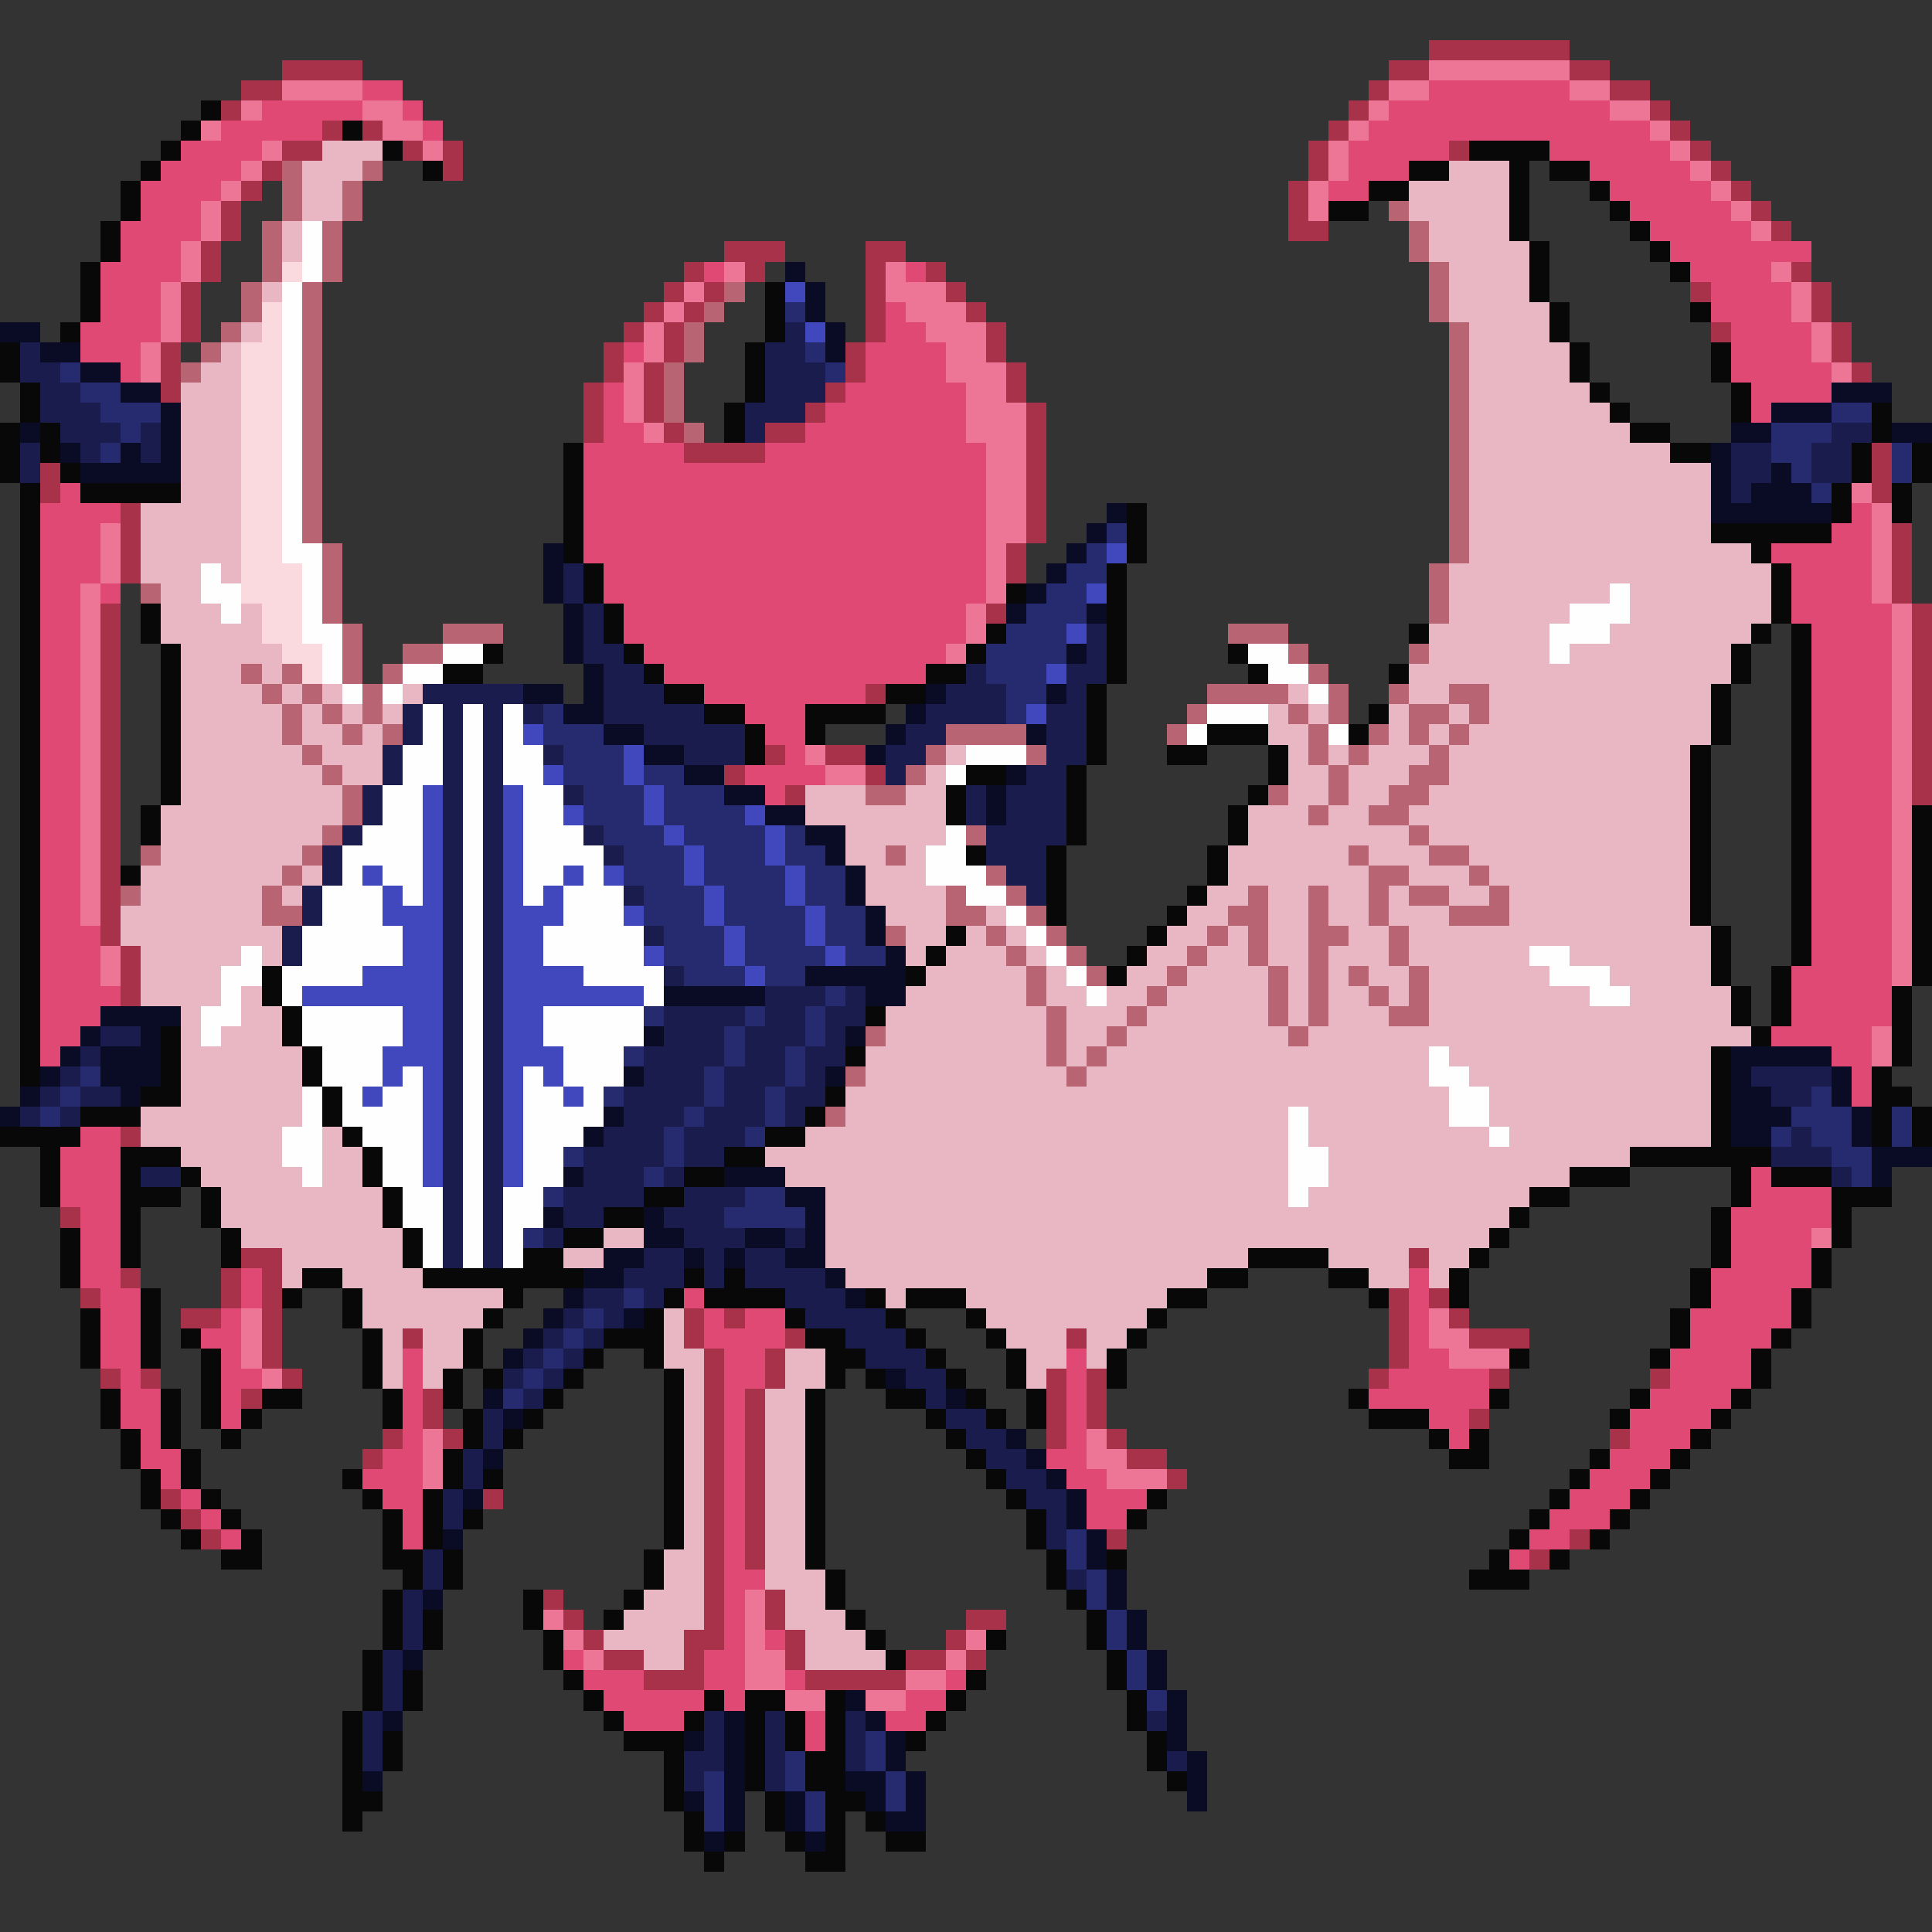 <svg xmlns="http://www.w3.org/2000/svg" viewBox="0 -0.5 96 96" shape-rendering="crispEdges">
<rect x="0" y="-0.5" width="96" height="96" fill="#333333" stroke="none"/>
<path stroke="#a73249" d="M71 2h7M14 3h4M69 3h2M78 3h2M12 4h2M68 4h1M80 4h2M11 5h1M67 5h1M82 5h1M16 6h1M18 6h1M66 6h1M83 6h1M14 7h2M20 7h1M22 7h1M65 7h1M72 7h1M84 7h1M13 8h1M22 8h1M65 8h1M85 8h1M12 9h1M64 9h1M86 9h1M11 10h1M64 10h1M87 10h1M11 11h1M64 11h2M88 11h1M10 12h1M36 12h3M43 12h2M10 13h1M34 13h1M37 13h1M43 13h1M46 13h1M89 13h1M9 14h1M33 14h1M35 14h1M43 14h1M47 14h1M84 14h1M90 14h1M9 15h1M32 15h1M34 15h1M43 15h1M48 15h1M90 15h1M9 16h1M31 16h1M33 16h1M43 16h1M49 16h1M85 16h1M91 16h1M8 17h1M30 17h1M33 17h1M42 17h1M49 17h1M91 17h1M8 18h1M30 18h1M32 18h1M42 18h1M50 18h1M92 18h1M8 19h1M29 19h1M32 19h1M41 19h1M50 19h1M29 20h1M32 20h1M40 20h1M51 20h1M29 21h1M33 21h1M38 21h2M51 21h1M34 22h4M51 22h1M93 22h1M2 23h1M51 23h1M93 23h1M2 24h1M51 24h1M93 24h1M6 25h1M51 25h1M6 26h1M51 26h1M94 26h1M6 27h1M50 27h1M94 27h1M6 28h1M50 28h1M94 28h1M94 29h1M5 30h1M49 30h1M95 30h1M5 31h1M95 31h1M5 32h1M95 32h1M5 33h1M95 33h1M5 34h1M43 34h1M95 34h1M5 35h1M95 35h1M5 36h1M95 36h1M5 37h1M38 37h1M41 37h2M95 37h1M5 38h1M36 38h1M43 38h1M95 38h1M5 39h1M39 39h1M95 39h1M5 40h1M5 41h1M5 42h1M5 43h1M5 44h1M5 45h1M5 46h1M6 47h1M6 48h1M6 49h1M6 56h1M3 60h1M12 62h2M70 62h1M6 63h1M11 63h1M13 63h1M4 64h1M11 64h1M13 64h1M69 64h1M71 64h1M9 65h2M13 65h1M34 65h1M36 65h1M69 65h1M72 65h1M13 66h1M20 66h1M34 66h1M39 66h1M53 66h1M69 66h1M73 66h3M13 67h1M35 67h1M38 67h1M69 67h1M5 68h1M7 68h1M14 68h1M35 68h1M38 68h1M52 68h1M54 68h1M68 68h1M74 68h1M82 68h1M12 69h1M21 69h1M35 69h1M37 69h1M52 69h1M54 69h1M21 70h1M35 70h1M37 70h1M52 70h1M54 70h1M73 70h1M19 71h1M22 71h1M35 71h1M37 71h1M52 71h1M55 71h1M80 71h1M18 72h1M35 72h1M37 72h1M56 72h2M35 73h1M37 73h1M58 73h1M8 74h1M24 74h1M35 74h1M37 74h1M9 75h1M35 75h1M37 75h1M10 76h1M35 76h1M37 76h1M55 76h1M78 76h1M35 77h1M37 77h1M76 77h1M35 78h1M27 79h1M35 79h1M38 79h1M28 80h1M35 80h1M38 80h1M48 80h2M29 81h1M34 81h2M39 81h1M47 81h1M30 82h2M34 82h1M39 82h1M45 82h2M48 82h1M32 83h3M40 83h5" />
<path stroke="#ed7697" d="M71 3h7M14 4h4M69 4h2M78 4h2M12 5h1M18 5h2M68 5h1M80 5h2M10 6h1M19 6h2M67 6h1M82 6h1M13 7h1M21 7h1M66 7h1M83 7h1M12 8h1M66 8h1M84 8h1M11 9h1M65 9h1M85 9h1M10 10h1M65 10h1M86 10h1M10 11h1M87 11h1M9 12h1M9 13h1M36 13h1M44 13h1M88 13h1M8 14h1M34 14h1M44 14h3M89 14h1M8 15h1M33 15h1M45 15h3M89 15h1M8 16h1M32 16h1M46 16h3M90 16h1M7 17h1M32 17h1M47 17h2M90 17h1M7 18h1M31 18h1M47 18h3M91 18h1M31 19h1M48 19h2M31 20h1M48 20h3M32 21h1M48 21h3M49 22h2M49 23h2M49 24h2M92 24h1M49 25h2M93 25h1M5 26h1M49 26h2M93 26h1M5 27h1M49 27h1M93 27h1M5 28h1M49 28h1M93 28h1M4 29h1M49 29h1M93 29h1M4 30h1M48 30h1M94 30h1M4 31h1M48 31h1M94 31h1M4 32h1M47 32h1M94 32h1M4 33h1M94 33h1M4 34h1M94 34h1M4 35h1M94 35h1M4 36h1M94 36h1M4 37h1M40 37h1M94 37h1M4 38h1M41 38h2M94 38h1M4 39h1M94 39h1M4 40h1M94 40h1M4 41h1M94 41h1M4 42h1M94 42h1M4 43h1M94 43h1M4 44h1M94 44h1M4 45h1M94 45h1M94 46h1M5 47h1M94 47h1M5 48h1M94 48h1M93 51h1M93 52h1M90 61h1M12 65h1M71 65h1M12 66h1M71 66h2M12 67h1M72 67h3M13 68h1M21 71h1M54 71h1M21 72h1M54 72h2M21 73h1M55 73h3M37 79h1M27 80h1M37 80h1M28 81h1M37 81h1M48 81h1M29 82h1M37 82h2M47 82h1M37 83h2M45 83h2M39 84h2M43 84h2" />
<path stroke="#e04973" d="M18 4h2M71 4h7M13 5h5M20 5h1M69 5h11M11 6h5M21 6h1M68 6h14M9 7h4M67 7h5M77 7h6M8 8h4M67 8h3M79 8h5M7 9h4M66 9h2M80 9h5M7 10h3M81 10h5M6 11h4M82 11h5M6 12h3M83 12h7M5 13h4M35 13h1M45 13h1M84 13h4M5 14h3M85 14h4M5 15h3M44 15h1M85 15h4M4 16h4M44 16h2M86 16h4M4 17h3M31 17h1M43 17h4M86 17h4M6 18h1M43 18h4M86 18h5M30 19h1M42 19h6M87 19h4M30 20h1M41 20h7M87 20h1M30 21h2M40 21h8M29 22h5M38 22h11M29 23h20M3 24h1M29 24h20M2 25h4M29 25h20M92 25h1M2 26h3M29 26h20M91 26h2M2 27h3M29 27h20M88 27h5M2 28h3M30 28h19M89 28h4M2 29h2M5 29h1M30 29h19M89 29h4M2 30h2M31 30h17M89 30h5M2 31h2M31 31h17M90 31h4M2 32h2M32 32h15M90 32h4M2 33h2M33 33h13M90 33h4M2 34h2M35 34h8M90 34h4M2 35h2M37 35h3M90 35h4M2 36h2M38 36h2M90 36h4M2 37h2M39 37h1M90 37h4M2 38h2M37 38h4M90 38h4M2 39h2M38 39h1M90 39h4M2 40h2M90 40h4M2 41h2M90 41h4M2 42h2M90 42h4M2 43h2M90 43h4M2 44h2M90 44h4M2 45h2M90 45h4M2 46h3M90 46h4M2 47h3M90 47h4M2 48h3M89 48h5M2 49h4M89 49h5M2 50h3M89 50h5M2 51h2M88 51h5M2 52h1M91 52h2M92 53h1M92 54h1M4 56h2M3 57h3M3 58h3M87 58h1M3 59h3M87 59h4M4 60h2M86 60h5M4 61h2M86 61h4M4 62h2M86 62h4M4 63h2M12 63h1M70 63h1M85 63h5M5 64h2M12 64h1M34 64h1M70 64h1M85 64h4M5 65h2M11 65h1M35 65h1M37 65h2M70 65h1M84 65h5M5 66h2M10 66h2M35 66h4M70 66h1M84 66h4M5 67h2M11 67h1M20 67h1M36 67h2M53 67h1M70 67h2M83 67h4M6 68h1M11 68h2M20 68h1M36 68h2M53 68h1M69 68h5M83 68h4M6 69h2M11 69h1M20 69h1M36 69h1M53 69h1M68 69h6M82 69h4M6 70h2M11 70h1M20 70h1M36 70h1M53 70h1M71 70h2M81 70h4M7 71h1M20 71h1M36 71h1M53 71h1M72 71h1M81 71h3M7 72h2M19 72h2M36 72h1M52 72h2M80 72h3M8 73h1M18 73h3M36 73h1M53 73h2M79 73h3M9 74h1M19 74h2M36 74h1M54 74h3M78 74h3M10 75h1M20 75h1M36 75h1M54 75h2M77 75h3M11 76h1M20 76h1M36 76h1M76 76h2M36 77h1M75 77h1M36 78h2M36 79h1M36 80h1M36 81h1M38 81h1M28 82h1M35 82h2M29 83h3M35 83h2M39 83h1M47 83h1M30 84h5M36 84h1M45 84h2M31 85h3M40 85h1M44 85h2M40 86h1" />
<path stroke="#080808" d="M10 5h1M9 6h1M17 6h1M8 7h1M19 7h1M73 7h4M7 8h1M21 8h1M70 8h2M75 8h1M77 8h2M6 9h1M68 9h2M75 9h1M79 9h1M6 10h1M66 10h2M75 10h1M80 10h1M5 11h1M75 11h1M81 11h1M5 12h1M76 12h1M82 12h1M4 13h1M76 13h1M83 13h1M4 14h1M38 14h1M76 14h1M4 15h1M38 15h1M77 15h1M84 15h1M3 16h1M38 16h1M77 16h1M0 17h1M37 17h1M78 17h1M85 17h1M0 18h1M37 18h1M78 18h1M85 18h1M1 19h1M37 19h1M79 19h1M86 19h1M1 20h1M36 20h1M80 20h1M86 20h1M93 20h1M0 21h1M2 21h1M36 21h1M81 21h2M93 21h1M0 22h1M2 22h1M28 22h1M83 22h2M92 22h1M95 22h1M0 23h1M3 23h1M28 23h1M92 23h1M95 23h1M1 24h1M4 24h5M28 24h1M91 24h1M94 24h1M1 25h1M28 25h1M56 25h1M91 25h1M94 25h1M1 26h1M28 26h1M56 26h1M85 26h6M1 27h1M28 27h1M56 27h1M87 27h1M1 28h1M29 28h1M55 28h1M88 28h1M1 29h1M29 29h1M50 29h1M55 29h1M88 29h1M1 30h1M7 30h1M30 30h1M55 30h1M88 30h1M1 31h1M7 31h1M30 31h1M49 31h1M55 31h1M70 31h1M87 31h1M89 31h1M1 32h1M8 32h1M24 32h1M31 32h1M48 32h1M55 32h1M61 32h1M86 32h1M89 32h1M1 33h1M8 33h1M22 33h2M32 33h1M46 33h2M55 33h1M62 33h1M69 33h1M86 33h1M89 33h1M1 34h1M8 34h1M33 34h2M44 34h2M54 34h1M85 34h1M89 34h1M1 35h1M8 35h1M35 35h2M40 35h4M54 35h1M68 35h1M85 35h1M89 35h1M1 36h1M8 36h1M37 36h1M40 36h1M54 36h1M60 36h3M67 36h1M85 36h1M89 36h1M1 37h1M8 37h1M37 37h1M54 37h1M58 37h2M63 37h1M84 37h1M89 37h1M1 38h1M8 38h1M48 38h2M53 38h1M63 38h1M84 38h1M89 38h1M1 39h1M8 39h1M47 39h1M53 39h1M62 39h1M84 39h1M89 39h1M1 40h1M7 40h1M47 40h1M53 40h1M61 40h1M84 40h1M89 40h1M95 40h1M1 41h1M7 41h1M53 41h1M61 41h1M84 41h1M89 41h1M95 41h1M1 42h1M48 42h1M52 42h1M60 42h1M84 42h1M89 42h1M95 42h1M1 43h1M6 43h1M52 43h1M60 43h1M84 43h1M89 43h1M95 43h1M1 44h1M52 44h1M59 44h1M84 44h1M89 44h1M95 44h1M1 45h1M52 45h1M58 45h1M84 45h1M89 45h1M95 45h1M1 46h1M47 46h1M57 46h1M85 46h1M89 46h1M95 46h1M1 47h1M46 47h1M56 47h1M85 47h1M89 47h1M95 47h1M1 48h1M13 48h1M45 48h1M55 48h1M85 48h1M88 48h1M95 48h1M1 49h1M13 49h1M86 49h1M88 49h1M94 49h1M1 50h1M14 50h1M43 50h1M86 50h1M88 50h1M94 50h1M1 51h1M8 51h1M14 51h1M87 51h1M94 51h1M1 52h1M8 52h1M15 52h1M42 52h1M85 52h1M94 52h1M1 53h1M8 53h1M15 53h1M85 53h1M93 53h1M7 54h2M16 54h1M41 54h1M85 54h1M93 54h2M4 55h3M16 55h1M40 55h1M85 55h1M93 55h1M95 55h1M0 56h4M17 56h1M38 56h2M85 56h1M93 56h1M95 56h1M2 57h1M6 57h3M18 57h1M36 57h2M81 57h7M2 58h1M6 58h1M9 58h1M18 58h1M34 58h2M78 58h3M86 58h1M88 58h3M2 59h1M6 59h3M10 59h1M19 59h1M32 59h2M76 59h2M86 59h1M91 59h3M6 60h1M10 60h1M19 60h1M30 60h2M75 60h1M85 60h1M91 60h1M3 61h1M6 61h1M11 61h1M20 61h1M28 61h2M74 61h1M85 61h1M91 61h1M3 62h1M6 62h1M11 62h1M20 62h1M26 62h2M62 62h4M73 62h1M85 62h1M90 62h1M3 63h1M15 63h2M21 63h8M34 63h1M36 63h1M60 63h2M66 63h2M72 63h1M84 63h1M90 63h1M7 64h1M14 64h1M17 64h1M25 64h1M33 64h1M35 64h4M43 64h1M45 64h3M58 64h2M68 64h1M72 64h1M84 64h1M89 64h1M4 65h1M7 65h1M17 65h1M24 65h1M32 65h1M39 65h1M44 65h1M48 65h1M57 65h1M83 65h1M89 65h1M4 66h1M7 66h1M9 66h1M18 66h1M23 66h1M30 66h3M40 66h2M45 66h1M49 66h1M56 66h1M83 66h1M88 66h1M4 67h1M7 67h1M10 67h1M18 67h1M23 67h1M29 67h1M32 67h1M41 67h2M46 67h1M50 67h1M55 67h1M75 67h1M82 67h1M87 67h1M10 68h1M18 68h1M22 68h1M24 68h1M28 68h1M33 68h1M41 68h1M43 68h1M47 68h1M50 68h1M55 68h1M87 68h1M5 69h1M8 69h1M10 69h1M13 69h2M19 69h1M22 69h1M27 69h1M33 69h1M40 69h1M44 69h2M48 69h1M51 69h1M67 69h1M74 69h1M81 69h1M86 69h1M5 70h1M8 70h1M10 70h1M12 70h1M19 70h1M23 70h1M26 70h1M33 70h1M40 70h1M46 70h1M49 70h1M51 70h1M68 70h3M80 70h1M85 70h1M6 71h1M8 71h1M11 71h1M23 71h1M25 71h1M33 71h1M40 71h1M47 71h1M71 71h1M73 71h1M84 71h1M6 72h1M9 72h1M22 72h1M33 72h1M40 72h1M48 72h1M72 72h2M79 72h1M83 72h1M7 73h1M9 73h1M17 73h1M22 73h1M24 73h1M33 73h1M40 73h1M49 73h1M78 73h1M82 73h1M7 74h1M10 74h1M18 74h1M21 74h1M33 74h1M40 74h1M50 74h1M57 74h1M77 74h1M81 74h1M8 75h1M11 75h1M19 75h1M21 75h1M23 75h1M33 75h1M40 75h1M51 75h1M56 75h1M76 75h1M80 75h1M9 76h1M12 76h1M19 76h1M21 76h1M33 76h1M40 76h1M51 76h1M75 76h1M79 76h1M11 77h2M19 77h2M22 77h1M32 77h1M40 77h1M52 77h1M55 77h1M74 77h1M77 77h1M20 78h1M22 78h1M32 78h1M41 78h1M52 78h1M73 78h3M19 79h1M26 79h1M31 79h1M41 79h1M53 79h1M19 80h1M21 80h1M26 80h1M30 80h1M42 80h1M54 80h1M19 81h1M21 81h1M27 81h1M43 81h1M49 81h1M54 81h1M18 82h1M27 82h1M44 82h1M55 82h1M18 83h1M20 83h1M28 83h1M48 83h1M55 83h1M18 84h1M20 84h1M29 84h1M35 84h1M37 84h2M41 84h1M47 84h1M56 84h1M17 85h1M30 85h1M34 85h1M37 85h1M39 85h1M41 85h1M46 85h1M56 85h1M17 86h1M19 86h1M31 86h3M37 86h1M39 86h1M41 86h1M45 86h1M57 86h1M17 87h1M19 87h1M33 87h1M37 87h1M40 87h2M57 87h1M17 88h1M33 88h1M37 88h1M40 88h2M58 88h1M17 89h2M33 89h1M38 89h1M41 89h2M17 90h1M34 90h1M38 90h1M41 90h1M43 90h1M34 91h1M36 91h1M39 91h1M41 91h1M44 91h2M35 92h1M40 92h2" />
<path stroke="#e9b6c4" d="M16 7h3M15 8h3M72 8h3M15 9h2M70 9h5M15 10h2M70 10h5M14 11h1M71 11h4M14 12h1M71 12h5M72 13h4M13 14h1M72 14h4M72 15h5M12 16h1M73 16h4M11 17h1M73 17h5M10 18h2M73 18h5M9 19h3M73 19h6M9 20h3M73 20h7M9 21h3M73 21h8M9 22h3M73 22h10M9 23h3M73 23h12M9 24h3M73 24h12M7 25h5M73 25h12M7 26h5M73 26h12M7 27h5M73 27h14M7 28h3M11 28h1M72 28h16M8 29h2M72 29h8M81 29h7M8 30h3M12 30h1M72 30h6M81 30h7M8 31h5M71 31h6M80 31h7M9 32h5M71 32h6M78 32h8M9 33h3M13 33h1M70 33h16M9 34h4M14 34h1M16 34h1M20 34h1M64 34h1M70 34h2M74 34h11M9 35h5M15 35h1M17 35h1M19 35h1M63 35h1M65 35h1M69 35h1M72 35h1M74 35h11M9 36h5M15 36h2M18 36h1M63 36h2M69 36h1M71 36h1M73 36h12M9 37h6M16 37h3M47 37h1M64 37h1M66 37h1M68 37h3M72 37h12M9 38h7M17 38h2M46 38h1M64 38h2M67 38h3M72 38h12M9 39h8M40 39h3M45 39h2M64 39h2M67 39h2M71 39h13M8 40h9M40 40h7M62 40h3M66 40h2M70 40h14M8 41h8M42 41h5M62 41h8M71 41h13M8 42h7M42 42h2M45 42h1M61 42h6M68 42h3M73 42h11M7 43h7M15 43h1M43 43h3M61 43h7M70 43h3M74 43h10M7 44h6M14 44h1M43 44h4M60 44h2M63 44h2M66 44h2M69 44h1M72 44h2M75 44h9M6 45h7M44 45h3M49 45h1M59 45h2M63 45h2M66 45h2M69 45h3M75 45h9M6 46h8M45 46h2M48 46h1M50 46h1M58 46h2M61 46h1M63 46h2M67 46h2M70 46h15M7 47h5M13 47h1M45 47h1M47 47h3M51 47h1M57 47h2M60 47h2M63 47h2M66 47h3M70 47h6M78 47h7M7 48h4M46 48h5M52 48h1M56 48h2M59 48h4M64 48h1M66 48h1M68 48h2M71 48h6M80 48h5M7 49h4M12 49h1M45 49h6M52 49h2M55 49h2M58 49h5M64 49h1M66 49h2M69 49h1M71 49h8M81 49h5M9 50h1M12 50h2M44 50h8M53 50h3M57 50h6M64 50h1M66 50h3M71 50h15M9 51h1M11 51h3M44 51h8M53 51h2M56 51h8M65 51h22M9 52h6M43 52h9M53 52h1M55 52h16M72 52h13M9 53h6M43 53h10M54 53h17M73 53h12M9 54h6M42 54h30M74 54h11M7 55h8M42 55h22M65 55h7M74 55h11M7 56h7M16 56h1M40 56h24M65 56h9M75 56h10M9 57h5M16 57h2M38 57h26M66 57h15M10 58h5M16 58h2M39 58h25M66 58h12M11 59h8M41 59h23M65 59h11M11 60h8M41 60h34M12 61h8M30 61h2M41 61h33M14 62h6M28 62h2M41 62h21M66 62h4M71 62h2M14 63h1M17 63h4M42 63h18M68 63h2M71 63h1M18 64h7M44 64h1M48 64h10M18 65h6M33 65h1M49 65h8M19 66h1M21 66h2M33 66h1M50 66h3M54 66h2M19 67h1M21 67h2M33 67h2M39 67h2M51 67h2M54 67h1M19 68h1M21 68h1M34 68h1M39 68h2M51 68h1M34 69h1M38 69h2M34 70h1M38 70h2M34 71h1M38 71h2M34 72h1M38 72h2M34 73h1M38 73h2M34 74h1M38 74h2M34 75h1M38 75h2M34 76h1M38 76h2M33 77h2M38 77h2M33 78h2M38 78h3M32 79h3M39 79h2M31 80h4M39 80h3M30 81h4M40 81h3M32 82h2M40 82h4" />
<path stroke="#b86472" d="M14 8h1M18 8h1M14 9h1M17 9h1M14 10h1M17 10h1M69 10h1M13 11h1M16 11h1M70 11h1M13 12h1M16 12h1M70 12h1M13 13h1M16 13h1M71 13h1M12 14h1M15 14h1M36 14h1M71 14h1M12 15h1M15 15h1M35 15h1M71 15h1M11 16h1M15 16h1M34 16h1M72 16h1M10 17h1M15 17h1M34 17h1M72 17h1M9 18h1M15 18h1M33 18h1M72 18h1M15 19h1M33 19h1M72 19h1M15 20h1M33 20h1M72 20h1M15 21h1M34 21h1M72 21h1M15 22h1M72 22h1M15 23h1M72 23h1M15 24h1M72 24h1M15 25h1M72 25h1M15 26h1M72 26h1M16 27h1M72 27h1M16 28h1M71 28h1M7 29h1M16 29h1M71 29h1M16 30h1M71 30h1M17 31h1M22 31h3M61 31h3M17 32h1M20 32h2M64 32h1M70 32h1M12 33h1M14 33h1M17 33h1M19 33h1M65 33h1M13 34h1M15 34h1M18 34h1M60 34h4M66 34h1M69 34h1M72 34h2M14 35h1M16 35h1M18 35h1M59 35h1M64 35h1M66 35h1M70 35h2M73 35h1M14 36h1M17 36h1M19 36h1M47 36h4M58 36h1M65 36h1M68 36h1M70 36h1M72 36h1M15 37h1M46 37h1M51 37h1M65 37h1M67 37h1M71 37h1M16 38h1M45 38h1M66 38h1M70 38h2M17 39h1M43 39h2M63 39h1M66 39h1M69 39h2M17 40h1M65 40h1M68 40h2M16 41h1M48 41h1M70 41h1M7 42h1M15 42h1M44 42h1M67 42h1M71 42h2M14 43h1M49 43h1M68 43h2M73 43h1M6 44h1M13 44h1M47 44h1M50 44h1M62 44h1M65 44h1M68 44h1M70 44h2M74 44h1M13 45h2M47 45h2M51 45h1M61 45h2M65 45h1M68 45h1M72 45h3M44 46h1M49 46h1M52 46h1M60 46h1M62 46h1M65 46h2M69 46h1M50 47h1M53 47h1M59 47h1M62 47h1M65 47h1M69 47h1M51 48h1M54 48h1M58 48h1M63 48h1M65 48h1M67 48h1M70 48h1M51 49h1M57 49h1M63 49h1M65 49h1M68 49h1M70 49h1M52 50h1M56 50h1M63 50h1M65 50h1M69 50h2M43 51h1M52 51h1M55 51h1M64 51h1M52 52h1M54 52h1M42 53h1M53 53h1M41 55h1" />
<path stroke="#fefefe" d="M15 11h1M15 12h1M15 13h1M14 14h1M14 15h1M14 16h1M14 17h1M14 18h1M14 19h1M14 20h1M14 21h1M14 22h1M14 23h1M14 24h1M14 25h1M14 26h1M14 27h2M10 28h1M15 28h1M10 29h2M15 29h1M80 29h1M11 30h1M15 30h1M78 30h3M15 31h2M77 31h3M16 32h1M22 32h2M62 32h2M77 32h1M16 33h1M20 33h2M63 33h2M17 34h1M19 34h1M65 34h1M21 35h1M23 35h1M25 35h1M60 35h3M21 36h1M23 36h1M25 36h1M59 36h1M66 36h1M20 37h2M23 37h1M25 37h2M48 37h3M20 38h2M23 38h1M25 38h2M47 38h1M19 39h2M23 39h1M26 39h2M19 40h2M23 40h1M26 40h2M18 41h3M23 41h1M26 41h3M47 41h1M17 42h4M23 42h1M26 42h4M46 42h2M17 43h1M19 43h2M23 43h1M26 43h2M29 43h1M46 43h3M16 44h3M20 44h1M23 44h1M26 44h1M28 44h3M48 44h2M16 45h3M23 45h1M28 45h3M50 45h1M15 46h5M23 46h1M27 46h5M51 46h1M12 47h1M15 47h5M23 47h1M27 47h5M52 47h1M76 47h2M11 48h2M14 48h4M23 48h1M29 48h4M53 48h1M77 48h3M11 49h1M14 49h1M23 49h1M32 49h1M54 49h1M79 49h2M10 50h2M15 50h5M23 50h1M27 50h5M10 51h1M15 51h5M23 51h1M27 51h5M16 52h3M23 52h1M28 52h3M71 52h1M16 53h3M20 53h1M23 53h1M26 53h1M28 53h3M71 53h2M15 54h1M17 54h1M19 54h2M23 54h1M26 54h2M29 54h1M72 54h2M15 55h1M17 55h4M23 55h1M26 55h4M64 55h1M72 55h2M14 56h2M18 56h3M23 56h1M26 56h3M64 56h1M74 56h1M14 57h2M19 57h2M23 57h1M26 57h2M64 57h2M15 58h1M19 58h2M23 58h1M26 58h2M64 58h2M20 59h2M23 59h1M25 59h2M64 59h1M20 60h2M23 60h1M25 60h2M21 61h1M23 61h1M25 61h1M21 62h1M23 62h1M25 62h1" />
<path stroke="#fadadf" d="M14 13h1M13 15h1M13 16h1M12 17h2M12 18h2M12 19h2M12 20h2M12 21h2M12 22h2M12 23h2M12 24h2M12 25h2M12 26h2M12 27h2M12 28h3M12 29h3M13 30h2M13 31h2M14 32h2M15 33h1" />
<path stroke="#0a0b24" d="M39 13h1M40 14h1M40 15h1M0 16h2M41 16h1M2 17h2M41 17h1M4 18h2M6 19h2M91 19h3M8 20h1M88 20h3M1 21h1M8 21h1M86 21h2M94 21h2M3 22h1M6 22h1M8 22h1M85 22h1M4 23h5M85 23h1M88 23h1M85 24h1M87 24h3M55 25h1M85 25h6M54 26h1M27 27h1M53 27h1M27 28h1M52 28h1M27 29h1M51 29h1M28 30h1M50 30h1M54 30h1M28 31h1M28 32h1M53 32h1M29 33h1M26 34h2M29 34h1M46 34h1M52 34h1M28 35h2M45 35h1M30 36h2M44 36h1M51 36h1M32 37h2M43 37h1M34 38h2M50 38h1M36 39h2M49 39h1M38 40h2M49 40h1M40 41h2M41 42h1M42 43h1M42 44h1M43 45h1M43 46h1M44 47h1M40 48h5M33 49h5M43 49h2M5 50h4M4 51h1M7 51h1M32 51h1M42 51h1M3 52h1M5 52h3M86 52h5M2 53h1M5 53h3M31 53h1M41 53h1M86 53h1M91 53h1M1 54h1M6 54h1M86 54h2M91 54h1M0 55h1M30 55h1M86 55h3M92 55h1M29 56h1M86 56h2M92 56h1M93 57h3M28 58h1M36 58h3M93 58h1M39 59h2M27 60h1M32 60h1M40 60h1M32 61h2M37 61h2M40 61h1M30 62h2M34 62h1M36 62h1M39 62h2M29 63h2M41 63h1M28 64h1M42 64h1M27 65h1M31 65h1M26 66h1M25 67h1M44 68h1M24 69h1M47 69h1M25 70h1M50 71h1M24 72h1M51 72h1M52 73h1M23 74h1M53 74h1M53 75h1M22 76h1M54 76h1M54 77h1M55 78h1M21 79h1M55 79h1M56 80h1M56 81h1M20 82h1M57 82h1M57 83h1M42 84h1M58 84h1M19 85h1M36 85h1M43 85h1M58 85h1M34 86h1M36 86h1M44 86h1M58 86h1M36 87h1M44 87h1M59 87h1M18 88h1M36 88h1M42 88h2M45 88h1M59 88h1M34 89h1M36 89h1M39 89h1M43 89h1M45 89h1M59 89h1M36 90h1M39 90h1M44 90h2M35 91h1M40 91h1" />
<path stroke="#4148be" d="M39 14h1M40 16h1M55 27h1M54 29h1M53 31h1M52 33h1M51 35h1M26 36h1M31 37h1M27 38h1M31 38h1M21 39h1M25 39h1M32 39h1M21 40h1M25 40h1M28 40h1M32 40h1M37 40h1M21 41h1M25 41h1M33 41h1M38 41h1M21 42h1M25 42h1M34 42h1M38 42h1M18 43h1M21 43h1M25 43h1M28 43h1M30 43h1M34 43h1M39 43h1M19 44h1M21 44h1M25 44h1M27 44h1M35 44h1M39 44h1M19 45h3M25 45h3M31 45h1M35 45h1M40 45h1M20 46h2M25 46h2M36 46h1M40 46h1M20 47h2M25 47h2M32 47h1M36 47h1M41 47h1M18 48h4M25 48h4M37 48h1M15 49h7M25 49h7M20 50h2M25 50h2M20 51h2M25 51h2M19 52h3M25 52h3M19 53h1M21 53h1M25 53h1M27 53h1M18 54h1M21 54h1M25 54h1M28 54h1M21 55h1M25 55h1M21 56h1M25 56h1M21 57h1M25 57h1M21 58h1M25 58h1" />
<path stroke="#262a6f" d="M39 15h1M40 17h1M3 18h1M41 18h1M4 19h2M5 20h3M91 20h2M6 21h1M88 21h3M5 22h1M88 22h2M94 22h1M89 23h1M94 23h1M90 24h1M55 26h1M54 27h1M53 28h2M52 29h2M51 30h3M50 31h3M49 32h4M49 33h3M50 34h2M27 35h1M50 35h1M27 36h3M28 37h3M28 38h3M32 38h2M29 39h3M33 39h3M29 40h3M33 40h4M30 41h3M34 41h4M39 41h1M31 42h3M35 42h3M39 42h2M31 43h3M35 43h4M40 43h2M32 44h3M36 44h3M40 44h2M32 45h3M36 45h4M41 45h2M33 46h3M37 46h3M41 46h2M33 47h3M37 47h4M42 47h2M34 48h3M38 48h2M41 49h1M32 50h1M37 50h1M40 50h1M36 51h1M40 51h1M31 52h1M36 52h1M39 52h1M4 53h1M35 53h1M39 53h1M3 54h1M30 54h1M35 54h1M38 54h1M90 54h1M2 55h1M34 55h1M38 55h1M89 55h3M94 55h1M33 56h1M37 56h1M88 56h1M90 56h2M94 56h1M28 57h1M33 57h1M91 57h2M32 58h1M92 58h1M27 59h1M37 59h2M36 60h4M26 61h1M31 64h1M29 65h1M28 66h1M27 67h1M26 68h1M25 69h1M53 76h1M53 77h1M54 78h1M54 79h1M55 80h1M55 81h1M56 82h1M56 83h1M57 84h1M43 86h1M39 87h1M43 87h1M35 88h1M39 88h1M44 88h1M35 89h1M40 89h1M44 89h1M35 90h1M40 90h1" />
<path stroke="#191c4c" d="M39 16h1M1 17h1M38 17h2M1 18h2M38 18h3M2 19h2M38 19h3M2 20h3M37 20h3M3 21h3M7 21h1M37 21h1M91 21h2M1 22h1M4 22h1M7 22h1M86 22h2M90 22h2M1 23h1M86 23h2M90 23h2M86 24h1M28 28h1M28 29h1M29 30h1M29 31h1M54 31h1M29 32h2M54 32h1M30 33h2M48 33h1M53 33h2M21 34h5M30 34h3M47 34h3M53 34h1M20 35h1M22 35h1M24 35h1M26 35h1M30 35h5M46 35h4M52 35h2M20 36h1M22 36h1M24 36h1M32 36h5M45 36h2M52 36h2M19 37h1M22 37h1M24 37h1M27 37h1M34 37h3M44 37h2M52 37h2M19 38h1M22 38h1M24 38h1M44 38h1M51 38h2M18 39h1M22 39h1M24 39h1M28 39h1M48 39h1M50 39h3M18 40h1M22 40h1M24 40h1M48 40h1M50 40h3M17 41h1M22 41h1M24 41h1M29 41h1M49 41h4M16 42h1M22 42h1M24 42h1M30 42h1M49 42h3M16 43h1M22 43h1M24 43h1M50 43h2M15 44h1M22 44h1M24 44h1M31 44h1M51 44h1M15 45h1M22 45h1M24 45h1M14 46h1M22 46h1M24 46h1M32 46h1M14 47h1M22 47h1M24 47h1M22 48h1M24 48h1M33 48h1M22 49h1M24 49h1M38 49h3M42 49h1M22 50h1M24 50h1M33 50h4M38 50h2M41 50h2M5 51h2M22 51h1M24 51h1M33 51h3M37 51h3M41 51h1M4 52h1M22 52h1M24 52h1M32 52h4M37 52h2M40 52h2M3 53h1M22 53h1M24 53h1M32 53h3M36 53h3M40 53h1M87 53h4M2 54h1M4 54h2M22 54h1M24 54h1M31 54h4M36 54h2M39 54h2M88 54h2M1 55h1M3 55h1M22 55h1M24 55h1M31 55h3M35 55h3M39 55h1M22 56h1M24 56h1M30 56h3M34 56h3M89 56h1M22 57h1M24 57h1M29 57h4M34 57h2M88 57h3M7 58h2M22 58h1M24 58h1M29 58h3M33 58h1M91 58h1M22 59h1M24 59h1M28 59h4M34 59h3M22 60h1M24 60h1M28 60h2M33 60h3M22 61h1M24 61h1M27 61h1M34 61h3M39 61h1M22 62h1M24 62h1M32 62h2M35 62h1M37 62h2M31 63h3M35 63h1M37 63h4M29 64h2M32 64h1M39 64h3M28 65h1M30 65h1M40 65h4M27 66h1M29 66h1M42 66h3M26 67h1M28 67h1M43 67h3M25 68h1M27 68h1M45 68h2M26 69h1M46 69h1M24 70h1M47 70h2M24 71h1M48 71h2M23 72h1M49 72h2M23 73h1M50 73h2M22 74h1M51 74h2M22 75h1M52 75h1M52 76h1M21 77h1M21 78h1M53 78h1M20 79h1M20 80h1M20 81h1M19 82h1M19 83h1M19 84h1M18 85h1M35 85h1M38 85h1M42 85h1M57 85h1M18 86h1M35 86h1M38 86h1M42 86h1M18 87h1M34 87h2M38 87h1M42 87h1M58 87h1M34 88h1M38 88h1" />
</svg>